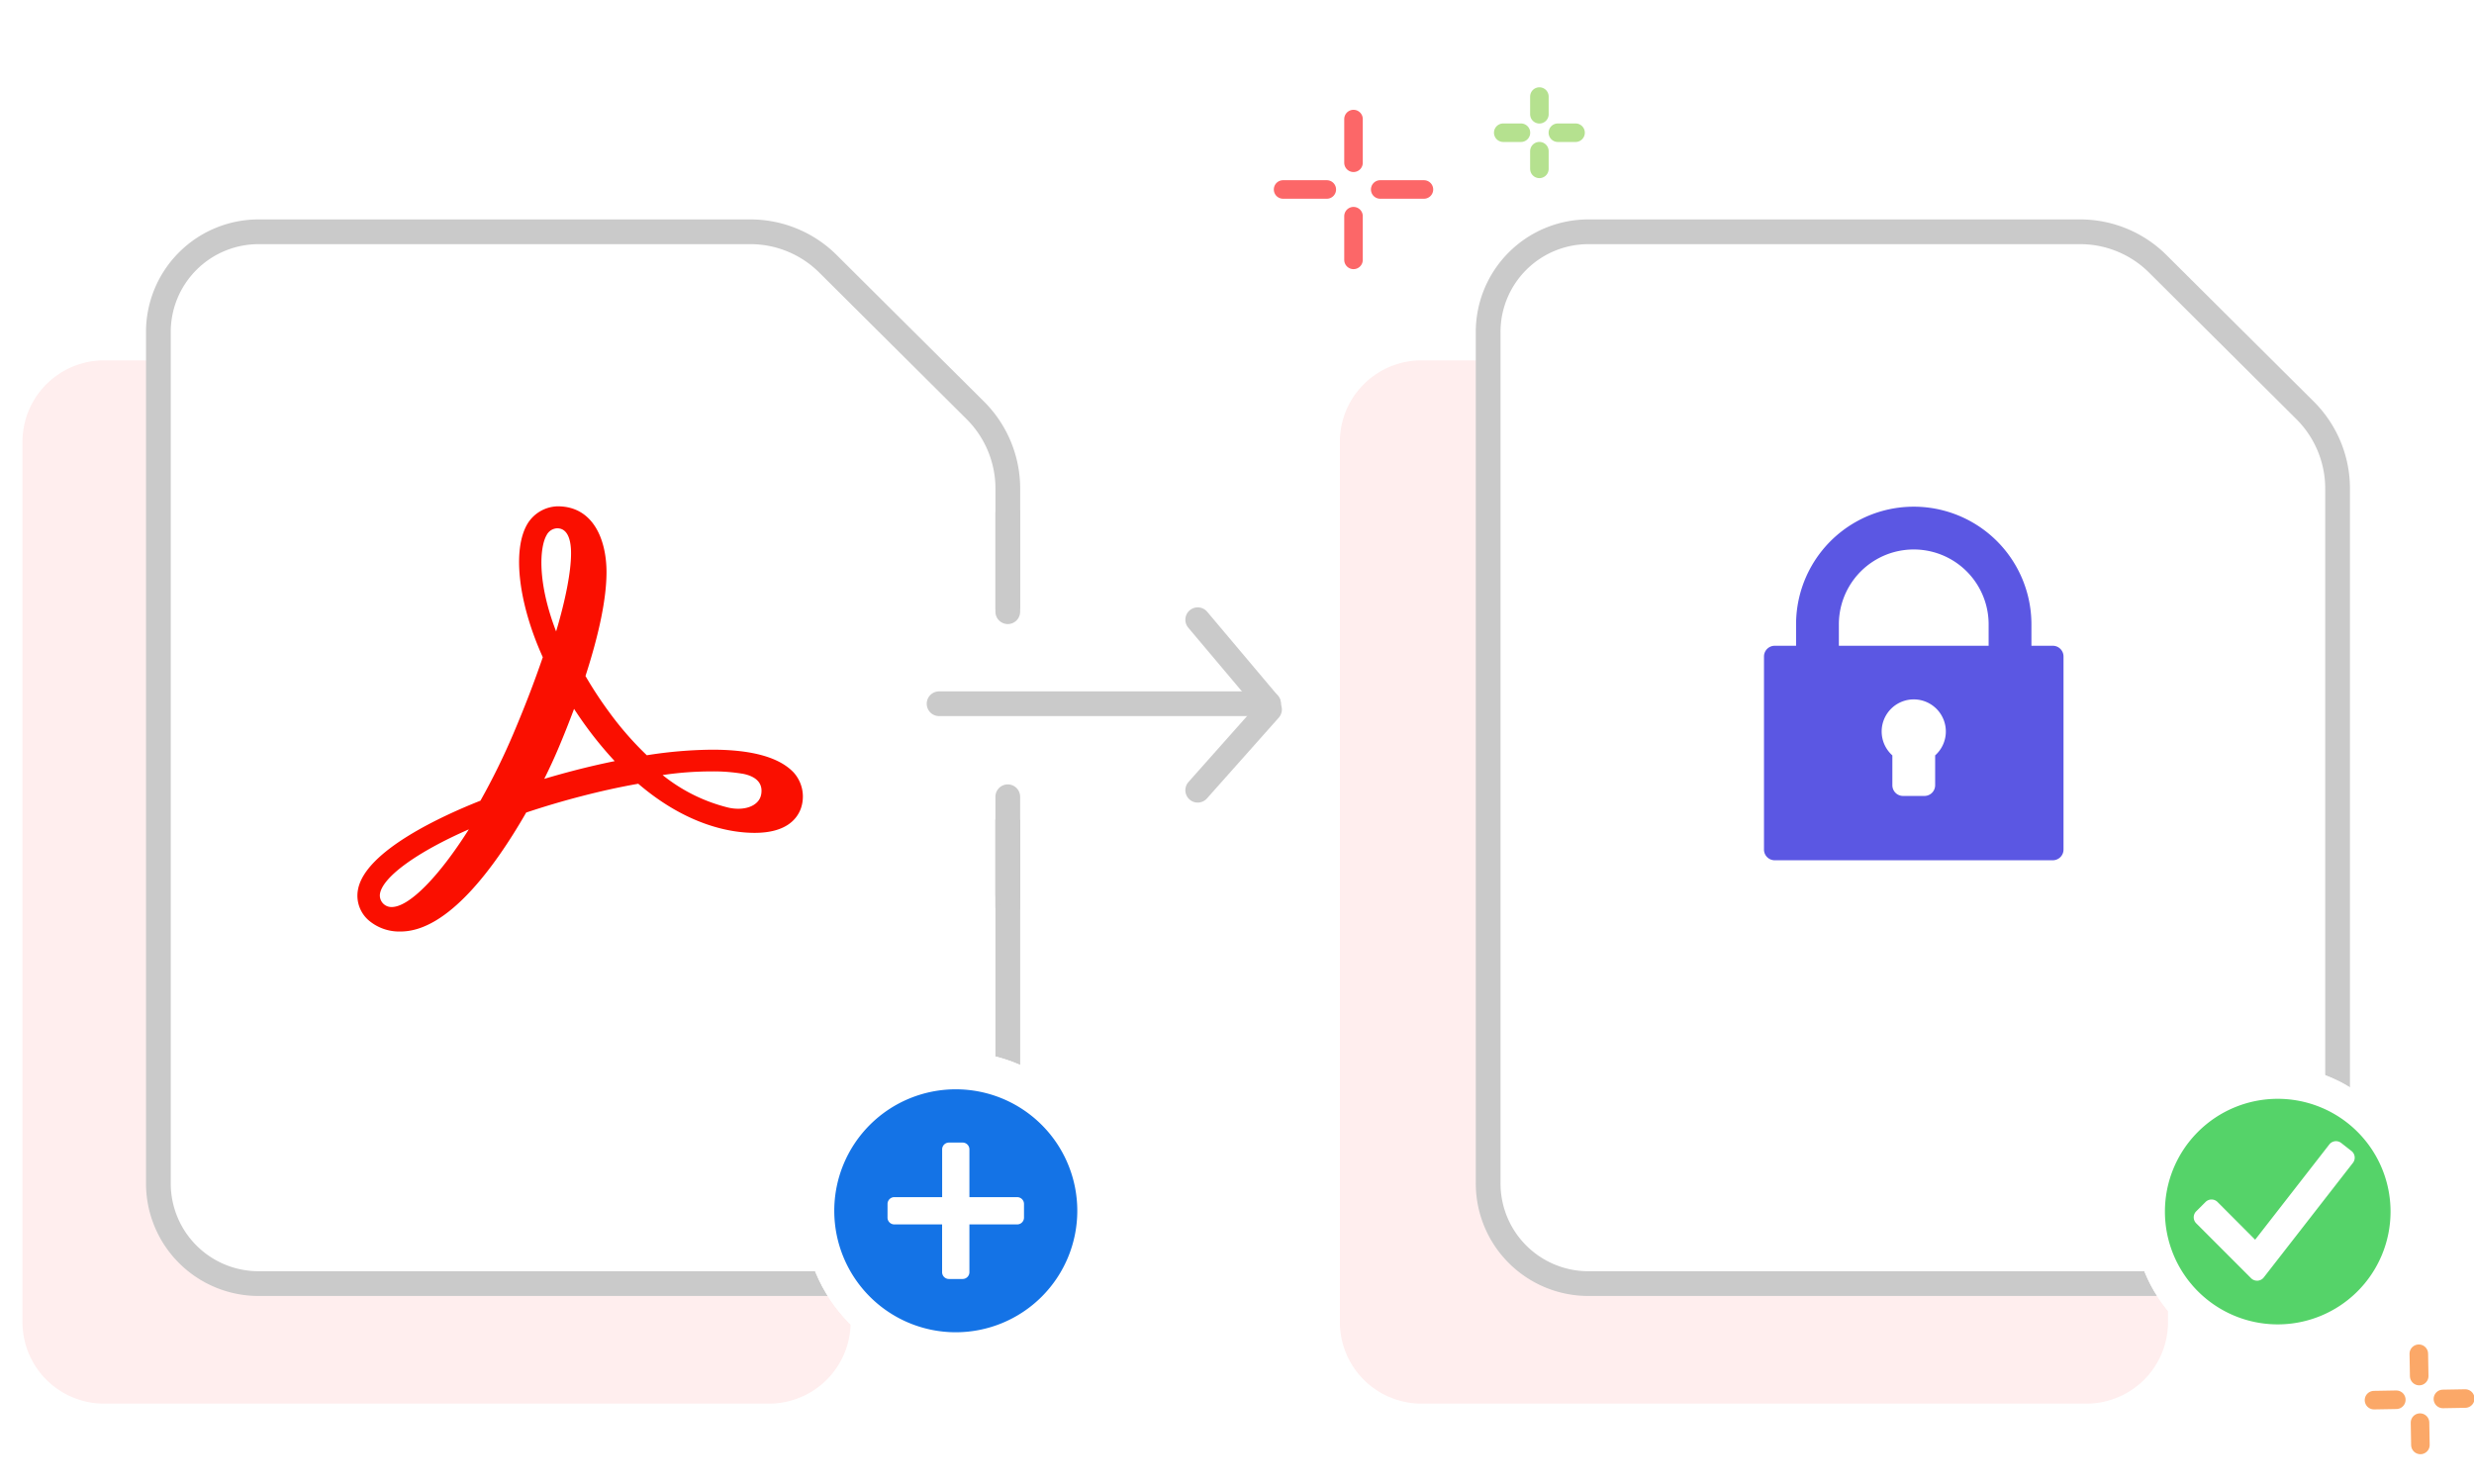 <svg xmlns="http://www.w3.org/2000/svg" xmlns:xlink="http://www.w3.org/1999/xlink" width="400" height="240" viewBox="0 0 400 240">
  <rect x="0" y="0" width="400" height="240" fill="#333333" stroke="none"/>
  <defs>
    <clipPath id="clip-s_illu_password_protect_pdf_452x320.svg">
      <rect width="400" height="240"/>
    </clipPath>
  </defs>
  <g id="s_illu_password_protect_pdf_452x320.svg" clip-path="url(#clip-s_illu_password_protect_pdf_452x320.svg)">
    <rect width="400" height="240" fill="#fff"/>
    <path id="document_shadow" data-name="document shadow" d="M12.917,0H155.8a13.19,13.19,0,0,1,12.917,13.447V120.441A13.19,13.19,0,0,1,155.8,133.888H12.917A13.19,13.19,0,0,1,0,120.441V13.447A13.19,13.19,0,0,1,12.917,0Z" transform="translate(350.525 58.281) rotate(90)" fill="#fee"/>
    <g id="Group_158366" data-name="Group 158366" transform="translate(240.607 37.487)">
      <path id="Path_101375" data-name="Path 101375" d="M0,153.884V16.219A16.2,16.2,0,0,1,16.18,0H95.728a17.78,17.78,0,0,1,12.537,5.18L132.08,28.874a17.866,17.866,0,0,1,5.258,12.664V153.884a16.2,16.2,0,0,1-16.18,16.219H16.18A16.2,16.2,0,0,1,0,153.884Z" transform="translate(0 0)" fill="#fff" stroke="#cacaca" stroke-linecap="round" stroke-linejoin="round" stroke-width="4"/>
    </g>
    <path id="document_shadow-2" data-name="document shadow" d="M12.917,0H155.8a13.19,13.19,0,0,1,12.917,13.447V120.441A13.19,13.19,0,0,1,155.8,133.888H12.917A13.19,13.19,0,0,1,0,120.441V13.447A13.19,13.19,0,0,1,12.917,0Z" transform="translate(137.525 58.281) rotate(90)" fill="#fee"/>
    <g id="Group_158362" data-name="Group 158362" transform="translate(25.607 37.487)">
      <path id="Path_101375-2" data-name="Path 101375" d="M0,153.884V16.219A16.2,16.2,0,0,1,16.18,0H95.728a17.78,17.78,0,0,1,12.537,5.18L132.08,28.874a17.866,17.866,0,0,1,5.258,12.664V153.884a16.2,16.2,0,0,1-16.18,16.219H16.18A16.2,16.2,0,0,1,0,153.884Z" transform="translate(0 0)" fill="#fff" stroke="#cacaca" stroke-linecap="round" stroke-linejoin="round" stroke-width="4"/>
    </g>
    <g id="Group_158363" data-name="Group 158363" transform="translate(126.881 170.739)">
      <g id="Ellipse_10670" data-name="Ellipse 10670" transform="translate(3 -0.615)" fill="#fff" stroke="#fff" stroke-width="1">
        <ellipse cx="25.086" cy="25.651" rx="25.086" ry="25.651" stroke="none"/>
        <ellipse cx="25.086" cy="25.651" rx="24.586" ry="25.151" fill="none"/>
      </g>
      <path id="Path_101403" data-name="Path 101403" d="M28.7,9.05A19.646,19.646,0,1,1,9.05,28.7,19.646,19.646,0,0,1,28.7,9.05ZM17.659,29.8a1.1,1.1,0,0,0,1.1,1.1h7.726v7.726a1.1,1.1,0,0,0,1.1,1.1H29.8a1.1,1.1,0,0,0,1.1-1.1V30.9h7.726a1.1,1.1,0,0,0,1.1-1.1V27.592a1.1,1.1,0,0,0-1.1-1.1H30.9V18.763a1.1,1.1,0,0,0-1.1-1.1H27.592a1.1,1.1,0,0,0-1.1,1.1v7.726H18.763a1.1,1.1,0,0,0-1.1,1.1Z" transform="translate(-1.045 -3.621)" fill="#1473e6"/>
    </g>
    <line id="Line_52" data-name="Line 52" y2="15.891" transform="translate(162.939 130.711)" fill="none" stroke="#cacaca" stroke-linecap="round" stroke-width="4"/>
    <line id="Line_51" data-name="Line 51" y2="34.053" transform="translate(162.939 98.486)" fill="none" stroke="#fff" stroke-width="5"/>
    <line id="Line_53" data-name="Line 53" y2="15.891" transform="translate(162.939 83.037)" fill="none" stroke="#cacaca" stroke-linecap="round" stroke-width="4"/>
    <g id="Group_158365" data-name="Group 158365" transform="translate(151.832 127.798) rotate(-90)">
      <line id="Line_6851" data-name="Line 6851" y2="53.263" transform="translate(13.987 0)" fill="none" stroke="#cacaca" stroke-linecap="round" stroke-width="4"/>
      <line id="Line_6854" data-name="Line 6854" x2="13.062" y2="11.61" transform="translate(0 41.816)" fill="none" stroke="#cacaca" stroke-linecap="round" stroke-width="4"/>
      <line id="Line_6855" data-name="Line 6855" x1="13.588" y2="11.447" transform="translate(13.987 41.816)" fill="none" stroke="#cacaca" stroke-linecap="round" stroke-width="4"/>
    </g>
    <line id="Line_6856" data-name="Line 6856" y2="15.891" transform="translate(162.939 128.854)" fill="none" stroke="#cacaca" stroke-linecap="round" stroke-width="4"/>
    <path id="Path_102293" data-name="Path 102293" d="M209.514,261.588c-4.87,7.7-9.664,12.559-12.466,12.559a1.871,1.871,0,0,1-1.89-2.2c.531-2.757,6.082-6.731,14.355-10.361Zm23.412-11c-2.093.429-4.254.929-6.446,1.5-1.573.41-3.172.856-4.771,1.333.85-1.7,1.63-3.393,2.308-5,.9-2.122,1.737-4.243,2.511-6.319.678,1.045,1.381,2.062,2.1,3.04a60.94,60.94,0,0,0,4.469,5.407Zm-10.816-36.623a2.014,2.014,0,0,1,1.684-1.068c1.845,0,2.246,2.181,2.246,4.008.017,2.907-.878,7.542-2.415,12.672-3.1-8.045-2.664-13.68-1.514-15.613ZM256.766,256c-.268,1.37-1.712,2.254-3.689,2.254a7.165,7.165,0,0,1-1.667-.2,27.353,27.353,0,0,1-10.567-5.249,53.357,53.357,0,0,1,7.819-.59,28.74,28.74,0,0,1,5.212.393c1.565.319,3.333,1.167,2.893,3.4Zm5.248-3.63c-2.308-2.429-6.723-3.667-13.121-3.667a70.549,70.549,0,0,0-10.6.9,52.055,52.055,0,0,1-6.1-6.991,63.869,63.869,0,0,1-3.819-5.825c2.251-6.96,3.4-12.613,3.4-16.8,0-5.144-2.076-10.644-7.9-10.644a5.882,5.882,0,0,0-4.878,2.828c-2.486,4.186-1.491,12.808,2.477,21.578-1.381,4.028-2.887,7.952-4.731,12.3a108.719,108.719,0,0,1-5.35,10.9C205.438,259.3,192.8,265,191.6,271.292a5.275,5.275,0,0,0,1.729,5.014,7.609,7.609,0,0,0,5.15,1.8c7.61,0,15.2-10.338,20.307-19.237,2.9-.969,5.864-1.847,8.813-2.613,3.234-.842,6.361-1.531,9.31-2.045,8.056,6.9,15.22,7.943,18.81,7.943,4.932,0,6.777-2.1,7.449-3.862a5.835,5.835,0,0,0-1.153-5.923Z" transform="translate(-133.713 -127.459)" fill="#fa0f00" fill-rule="evenodd"/>
    <g id="Group_155518" data-name="Group 155518" transform="translate(383.704 219.063) rotate(-1)">
      <line id="Line_6847" data-name="Line 6847" y2="3.608" transform="translate(7.375 0)" fill="none" stroke="#fba868" stroke-linecap="round" stroke-width="3"/>
      <line id="Line_6848" data-name="Line 6848" y2="3.608" transform="translate(7.375 11.142)" fill="none" stroke="#fba868" stroke-linecap="round" stroke-width="3"/>
      <line id="Line_6850" data-name="Line 6850" y2="3.608" transform="translate(14.75 7.375) rotate(90)" fill="none" stroke="#fba868" stroke-linecap="round" stroke-width="3"/>
      <line id="Line_6849" data-name="Line 6849" y2="3.608" transform="translate(3.608 7.375) rotate(90)" fill="none" stroke="#fba868" stroke-linecap="round" stroke-width="3"/>
    </g>
    <g id="Group_155517" data-name="Group 155517" transform="translate(207.451 19.256)">
      <line id="Line_6847-2" data-name="Line 6847" y2="7.067" transform="translate(11.386 0)" fill="none" stroke="#fc6768" stroke-linecap="round" stroke-width="3"/>
      <line id="Line_6848-2" data-name="Line 6848" y2="7.067" transform="translate(11.386 15.705)" fill="none" stroke="#fc6768" stroke-linecap="round" stroke-width="3"/>
      <line id="Line_6850-2" data-name="Line 6850" y2="7.067" transform="translate(22.771 11.386) rotate(90)" fill="none" stroke="#fc6768" stroke-linecap="round" stroke-width="3"/>
      <line id="Line_6849-2" data-name="Line 6849" y2="7.067" transform="translate(7.067 11.386) rotate(90)" fill="none" stroke="#fc6768" stroke-linecap="round" stroke-width="3"/>
    </g>
    <g id="Group_155519" data-name="Group 155519" transform="translate(243.046 15.617)">
      <line id="Line_6847-3" data-name="Line 6847" y2="2.86" transform="translate(5.846 0)" fill="none" stroke="#b5e18f" stroke-linecap="round" stroke-width="3"/>
      <line id="Line_6848-3" data-name="Line 6848" y2="2.86" transform="translate(5.846 8.832)" fill="none" stroke="#b5e18f" stroke-linecap="round" stroke-width="3"/>
      <line id="Line_6850-3" data-name="Line 6850" y2="2.86" transform="translate(11.692 5.846) rotate(90)" fill="none" stroke="#b5e18f" stroke-linecap="round" stroke-width="3"/>
      <line id="Line_6849-3" data-name="Line 6849" y2="2.86" transform="translate(2.86 5.846) rotate(90)" fill="none" stroke="#b5e18f" stroke-linecap="round" stroke-width="3"/>
    </g>
    <g id="done" transform="translate(344.931 172.467)">
      <g id="Ellipse_10671" data-name="Ellipse 10671" transform="translate(0 0)" fill="#fff" stroke="#fff" stroke-width="1">
        <ellipse cx="23.138" cy="23.936" rx="23.138" ry="23.936" stroke="none"/>
        <ellipse cx="23.138" cy="23.936" rx="22.638" ry="23.436" fill="none"/>
      </g>
      <g id="Group_159954" data-name="Group 159954" transform="translate(2.825 3.379)">
        <rect id="Canvas" width="37" height="40" transform="translate(0.244 0.154)" fill="#ff13dc" opacity="0"/>
        <path id="Path_102659" data-name="Path 102659" d="M19.239,1A18.239,18.239,0,1,0,37.478,19.239,18.239,18.239,0,0,0,19.239,1ZM31.4,11.351,16.98,29.887a1.375,1.375,0,0,1-1,.526H15.9a1.368,1.368,0,0,1-.968-.4L6.057,21.129a1.368,1.368,0,0,1,0-1.935l0,0,1.512-1.51a1.368,1.368,0,0,1,1.935,0l0,0,6.085,6.1,11.985-15.4A1.368,1.368,0,0,1,29.5,8.137l0,0,1.659,1.3a1.368,1.368,0,0,1,.241,1.915Z" transform="translate(1.272 0.861)" fill="#55d369"/>
      </g>
    </g>
    <path id="Path_102665" data-name="Path 102665" d="M67.7,39.047H64.24V35.579a19.026,19.026,0,1,0-38.052,0v3.469H22.729A1.731,1.731,0,0,0,21,40.781V72a1.733,1.733,0,0,0,1.729,1.735H67.7A1.733,1.733,0,0,0,69.428,72V40.781A1.731,1.731,0,0,0,67.7,39.047ZM33.107,35.579a12.107,12.107,0,1,1,24.214,0v3.469H33.107Zm15.566,21.2v4.819a1.731,1.731,0,0,1-1.729,1.735H43.485a1.731,1.731,0,0,1-1.729-1.735V56.774a5.188,5.188,0,1,1,6.917,0Z" transform="translate(264.204 65.391)" fill="#5b57e3"/>
  </g>
</svg>
